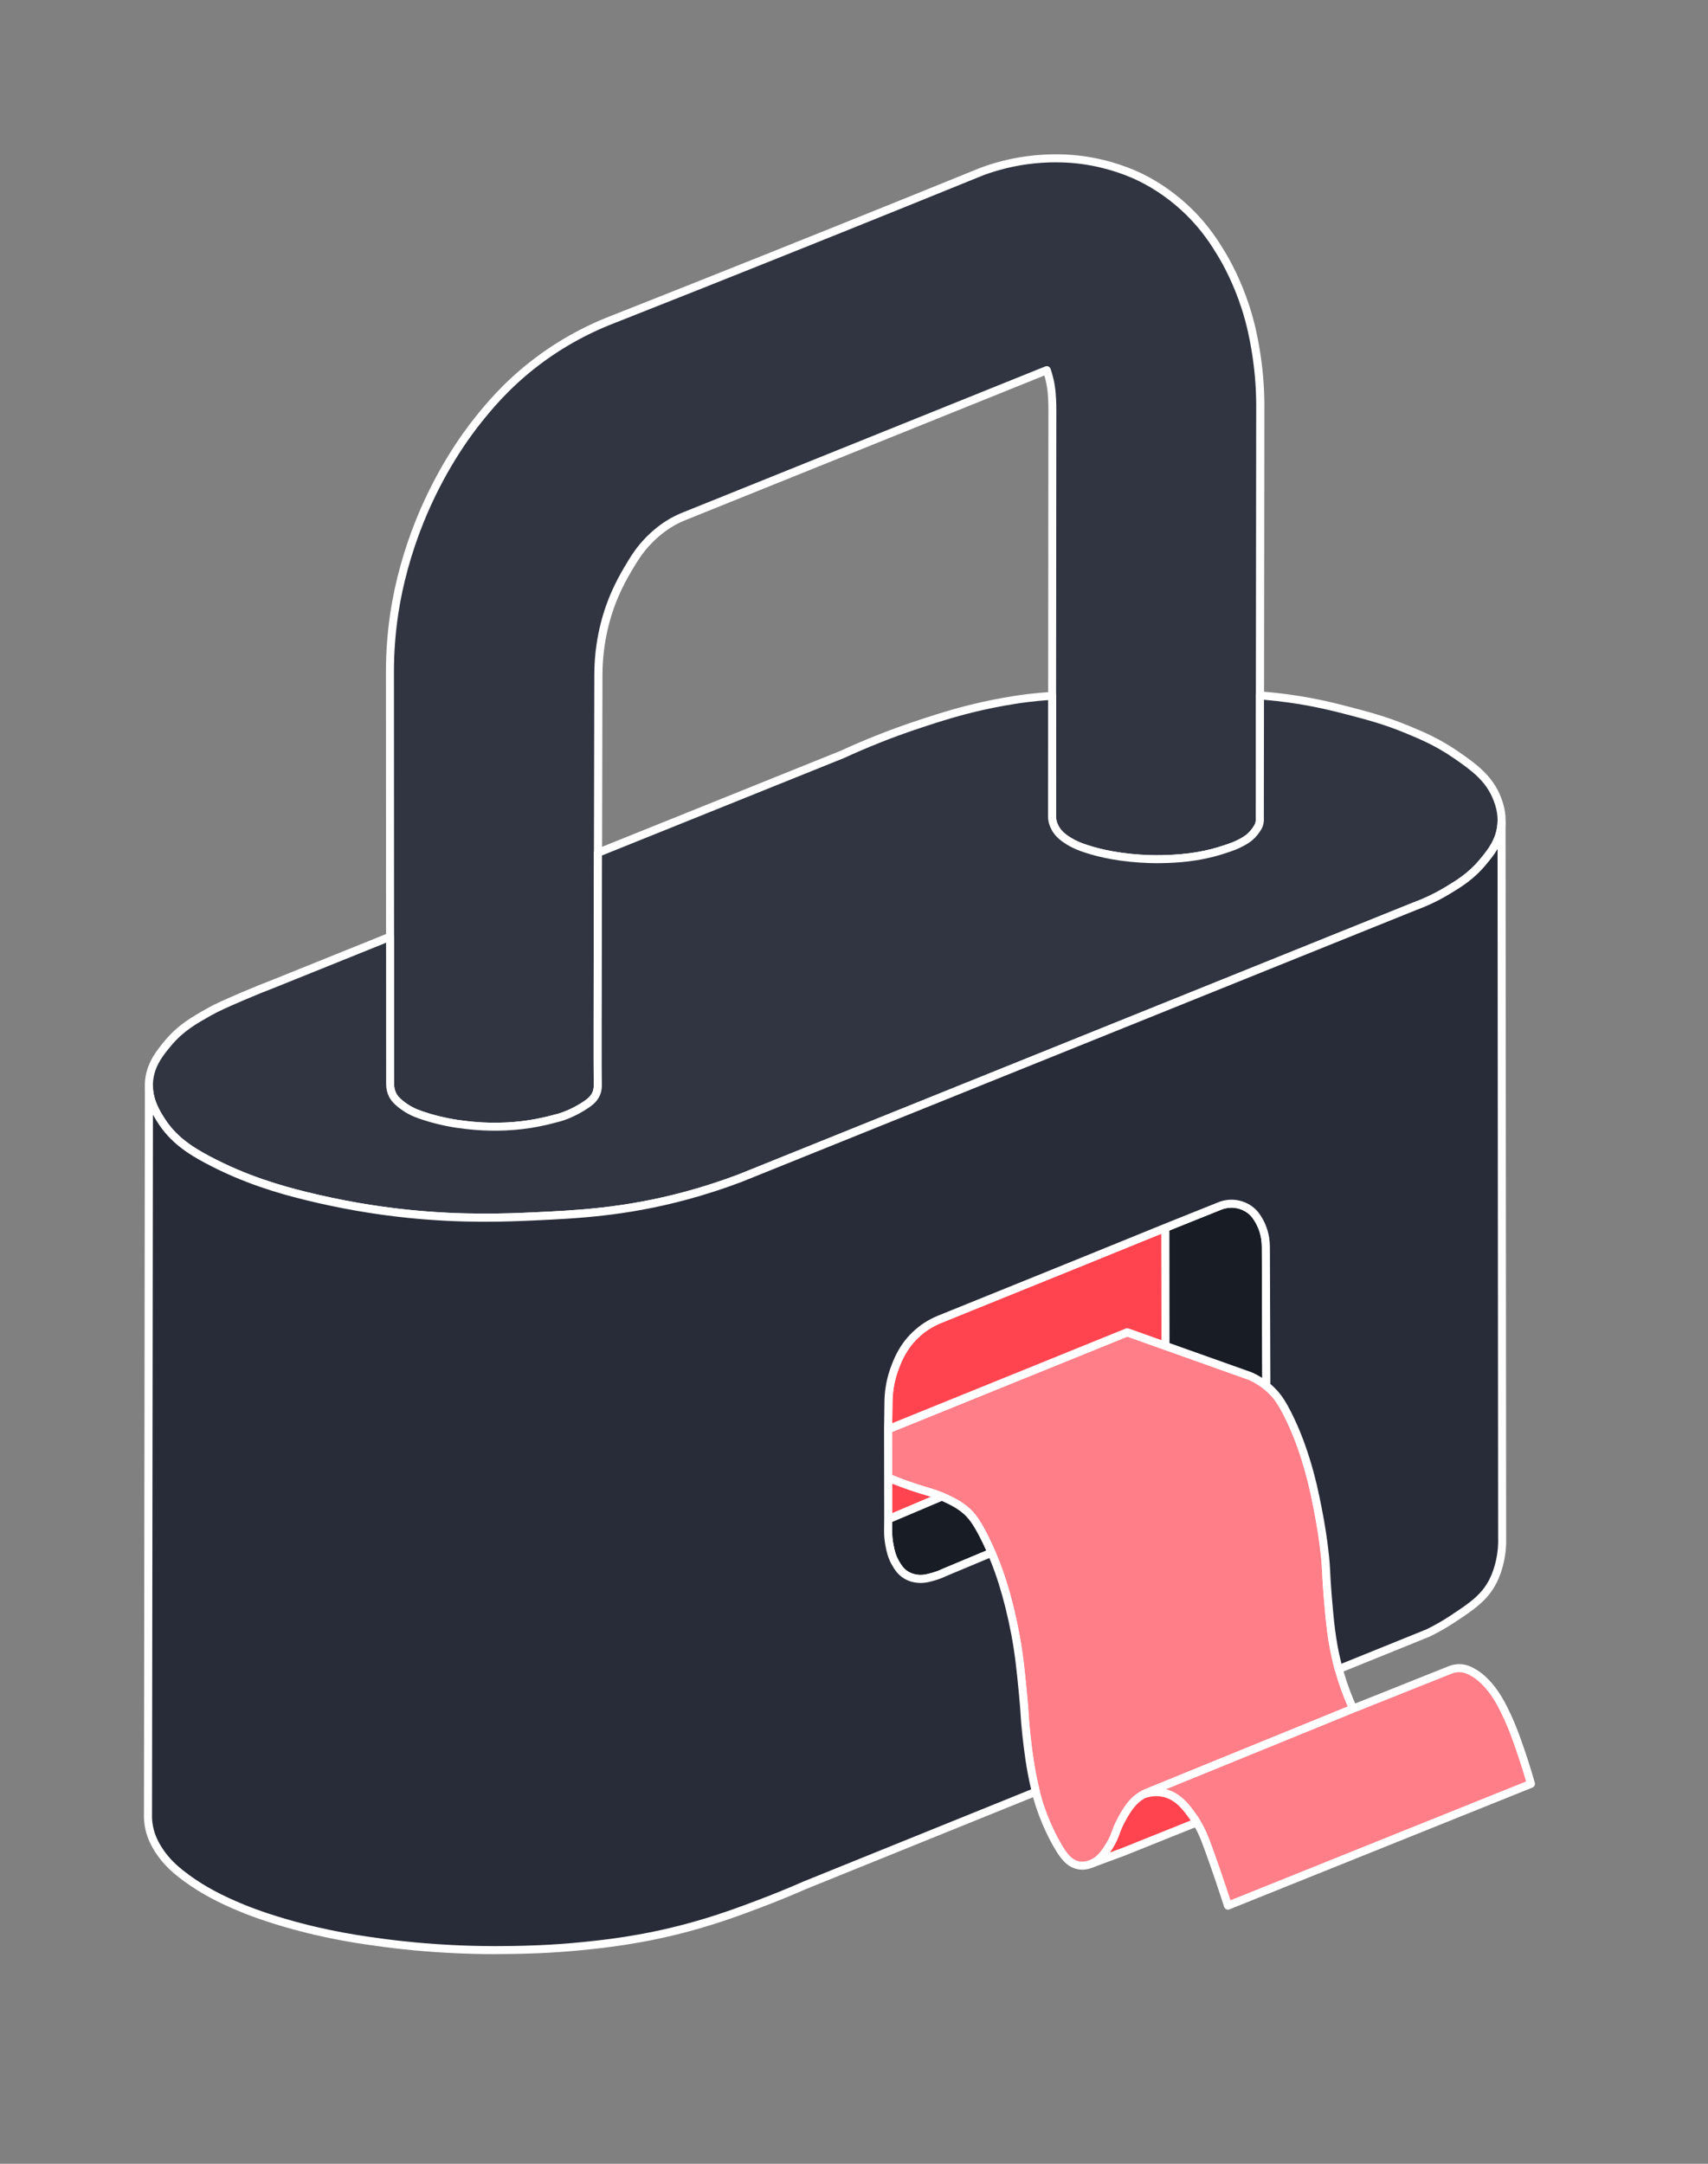<svg width="120" height="152" viewBox="0 0 120 152" fill="none" xmlns="http://www.w3.org/2000/svg">
<rect x="0" y="0" width="120" height="152" fill="#808080" stroke="none"/>
<g id="illustration / dark / safe-and-secure-test">
<g id="illustration">
<path d="M42 76.2C42.002 76.261 42.017 76.51 41.905 76.794C41.755 77.173 41.466 77.398 41.276 77.532C40.263 78.248 39.311 78.502 39.311 78.502C38.37 78.754 37.232 79.058 35.523 79.135C34.003 79.204 32.876 79.054 32.085 78.945C32.085 78.945 30.59 78.739 29.219 78.197C29.123 78.159 28.625 77.958 28.11 77.531C27.787 77.262 27.662 77.077 27.589 76.931C27.433 76.627 27.409 76.338 27.409 76.166C27.405 66.525 27.401 56.886 27.396 47.246C27.395 46.166 27.456 44.743 27.702 43.093C27.85 42.096 28.276 39.623 29.485 36.624C31.067 32.703 33.079 30.136 33.612 29.476C34.331 28.584 35.512 27.135 37.433 25.629C39.568 23.954 41.625 22.99 43.07 22.434C45.01 21.669 46.946 20.901 48.881 20.131C55.595 17.462 62.299 14.766 68.995 12.044C69.768 11.758 70.818 11.443 72.089 11.264C74.024 10.993 75.532 11.171 76.062 11.245C78.216 11.543 79.745 12.27 80.175 12.482C80.745 12.764 82.131 13.503 83.55 14.898C84.7 16.029 85.352 17.08 85.786 17.793C86.026 18.186 86.852 19.577 87.503 21.587C87.898 22.804 88.07 23.762 88.182 24.403C88.458 25.971 88.535 27.337 88.541 28.397C88.53 38.101 88.519 47.805 88.507 57.509C88.513 57.587 88.513 57.704 88.48 57.838C88.435 58.026 88.35 58.15 88.241 58.308C88.168 58.414 88.04 58.594 87.823 58.787C87.77 58.833 87.589 58.991 87.205 59.195C86.843 59.387 86.543 59.492 86.401 59.54C85.898 59.712 85.408 59.879 84.667 60.036C83.717 60.237 82.977 60.288 82.481 60.321C82.189 60.34 81.578 60.373 80.793 60.35C79.509 60.315 78.536 60.154 78.127 60.08C77.594 59.984 76.986 59.848 76.305 59.626C75.88 59.487 75.512 59.342 75.112 59.101C74.574 58.779 74.356 58.51 74.253 58.363C74.051 58.075 73.98 57.821 73.963 57.754C73.921 57.588 73.909 57.444 73.908 57.339C73.916 47.837 73.925 38.337 73.933 28.835C73.936 28.644 73.933 28.384 73.916 28.077C73.9 27.769 73.881 27.428 73.803 26.999C73.757 26.739 73.679 26.397 73.543 26.001L48.131 36.238C47.902 36.327 47.595 36.459 47.253 36.651C47.026 36.778 46.356 37.169 45.615 37.916C44.909 38.627 44.529 39.269 44.084 40.019C43.355 41.249 42.977 42.273 42.874 42.562C42.703 43.04 42.384 44.006 42.195 45.277C42.072 46.096 42.036 46.813 42.035 47.38C41.994 63.76 41.971 75.587 41.995 76.2H42Z" fill="#303541"/>
<path d="M34.754 79.436C33.571 79.436 32.676 79.313 32.048 79.227C31.986 79.218 30.504 79.01 29.117 78.46C28.929 78.385 28.437 78.167 27.932 77.75C27.562 77.443 27.42 77.221 27.338 77.062C27.198 76.79 27.126 76.488 27.128 76.167L27.115 47.248C27.113 45.849 27.217 44.437 27.424 43.053C27.746 40.904 28.368 38.644 29.226 36.52C30.662 32.959 32.454 30.467 33.395 29.299C34.051 28.483 35.274 26.964 37.261 25.407C38.99 24.052 40.912 22.963 42.973 22.171C44.909 21.405 46.845 20.639 48.78 19.869C55.472 17.209 62.238 14.488 68.893 11.783C69.919 11.404 70.98 11.137 72.055 10.987C73.779 10.745 75.209 10.843 76.107 10.967C78.095 11.243 79.592 11.878 80.308 12.232C81.544 12.843 82.735 13.697 83.755 14.7C84.954 15.88 85.63 16.987 86.035 17.649C86.43 18.297 87.182 19.659 87.78 21.503C88.189 22.766 88.364 23.762 88.469 24.357C88.702 25.688 88.826 27.047 88.832 28.398L88.799 57.503C88.807 57.64 88.796 57.776 88.765 57.908C88.707 58.152 88.592 58.315 88.482 58.473C88.411 58.574 88.265 58.783 88.018 59.002C87.857 59.145 87.625 59.299 87.345 59.448C86.95 59.657 86.623 59.769 86.5 59.81C86.002 59.98 85.489 60.155 84.734 60.315C83.744 60.524 82.97 60.575 82.507 60.605C81.95 60.642 81.374 60.651 80.793 60.635C79.872 60.609 78.936 60.514 78.085 60.36C77.414 60.24 76.825 60.091 76.225 59.896C75.843 59.772 75.428 59.619 74.975 59.346C74.544 59.087 74.236 58.82 74.03 58.527C73.822 58.231 73.733 57.961 73.697 57.826C73.656 57.669 73.635 57.507 73.634 57.345L73.659 28.837C73.662 28.589 73.656 28.34 73.644 28.094C73.628 27.798 73.61 27.463 73.535 27.05C73.494 26.825 73.441 26.6 73.376 26.378L48.247 36.501C47.956 36.614 47.671 36.747 47.401 36.898C47.025 37.108 46.447 37.49 45.827 38.115C45.147 38.801 44.772 39.433 44.339 40.163C43.691 41.253 43.316 42.194 43.151 42.656C42.847 43.504 42.623 44.399 42.485 45.318C42.383 45.999 42.331 46.693 42.328 47.38C42.294 61.253 42.263 75.524 42.288 76.188L42.005 76.2L42.288 76.195C42.298 76.443 42.26 76.679 42.174 76.898C42.004 77.33 41.696 77.587 41.445 77.764C40.403 78.501 39.431 78.765 39.39 78.777C38.45 79.028 37.28 79.34 35.543 79.419C35.27 79.432 35.008 79.436 34.761 79.436H34.754ZM74.177 11.402C73.566 11.402 72.877 11.44 72.13 11.544C71.096 11.689 70.074 11.946 69.094 12.308C62.446 15.011 55.678 17.732 48.985 20.393C47.05 21.162 45.113 21.93 43.174 22.695C41.164 23.468 39.291 24.53 37.607 25.849C35.67 27.367 34.475 28.854 33.832 29.651C32.911 30.796 31.156 33.237 29.747 36.729C28.907 38.814 28.296 41.029 27.98 43.135C27.778 44.491 27.675 45.874 27.678 47.246L27.69 76.166C27.69 76.396 27.74 76.61 27.839 76.802C27.895 76.913 27.999 77.071 28.29 77.313C28.733 77.679 29.16 77.869 29.323 77.934C30.644 78.457 32.108 78.664 32.122 78.665C32.861 78.767 33.982 78.921 35.508 78.853C37.184 78.777 38.321 78.474 39.233 78.231C39.243 78.228 40.154 77.978 41.109 77.303C41.307 77.163 41.523 76.982 41.638 76.692C41.694 76.546 41.72 76.388 41.714 76.219V76.213C41.693 75.675 41.706 67.053 41.754 47.382C41.756 46.666 41.81 45.945 41.916 45.238C42.059 44.282 42.292 43.349 42.608 42.468C42.78 41.986 43.171 41.009 43.843 39.877C44.295 39.115 44.686 38.456 45.415 37.719C46.082 37.047 46.708 36.634 47.115 36.406C47.41 36.242 47.718 36.098 48.031 35.976L73.438 25.741C73.511 25.712 73.591 25.714 73.662 25.746C73.733 25.779 73.786 25.838 73.812 25.912C73.928 26.253 74.018 26.602 74.082 26.951C74.163 27.4 74.182 27.753 74.199 28.064C74.213 28.325 74.219 28.586 74.216 28.842L74.191 57.342C74.192 57.455 74.208 57.572 74.238 57.686C74.257 57.765 74.322 57.971 74.485 58.202C74.544 58.285 74.721 58.538 75.257 58.861C75.641 59.092 75.989 59.227 76.393 59.359C76.966 59.547 77.533 59.687 78.178 59.803C79.001 59.951 79.909 60.043 80.802 60.069C81.365 60.084 81.923 60.075 82.462 60.039C82.909 60.009 83.659 59.961 84.608 59.761C85.331 59.608 85.804 59.447 86.306 59.274C86.42 59.236 86.715 59.134 87.07 58.946C87.39 58.776 87.56 58.642 87.633 58.577C87.831 58.401 87.947 58.236 88.008 58.147C88.115 57.994 88.172 57.908 88.204 57.773C88.223 57.696 88.23 57.613 88.224 57.53C88.224 57.523 88.224 57.516 88.224 57.51L88.258 28.398C88.251 27.081 88.131 25.753 87.903 24.453C87.801 23.873 87.63 22.902 87.234 21.676C86.654 19.886 85.927 18.568 85.544 17.942C85.154 17.302 84.5 16.232 83.35 15.1C82.373 14.138 81.232 13.321 80.049 12.737C79.365 12.397 77.93 11.789 76.022 11.525C75.549 11.46 74.919 11.402 74.174 11.402H74.177Z" fill="white"/>
<path d="M105.487 57.92C105.388 59.104 104.73 59.9 104.188 60.555C103.362 61.555 102.484 62.085 101.692 62.562C100.811 63.095 100.016 63.433 99.439 63.647C83.621 70.021 67.802 76.396 51.984 82.769C51.069 83.116 49.783 83.564 48.216 83.988C43.963 85.138 40.581 85.309 37.434 85.452C35.443 85.541 32.506 85.663 28.648 85.266C27.391 85.137 24.759 84.82 21.486 84.014C19.367 83.492 17.071 82.787 14.603 81.478C13.37 80.824 12.161 80.055 11.289 78.663C10.937 78.102 10.417 77.246 10.463 76.107C10.517 74.812 11.275 73.912 11.848 73.232C12.708 72.211 13.64 71.682 14.617 71.129C15.272 70.757 15.87 70.499 17.067 69.983C18.013 69.576 18.805 69.263 19.356 69.052C22.039 67.971 24.722 66.888 27.405 65.808C27.406 69.26 27.407 72.713 27.409 76.166C27.409 76.338 27.433 76.629 27.59 76.932C27.664 77.078 27.788 77.263 28.112 77.532C28.627 77.957 29.123 78.159 29.219 78.197C30.591 78.74 32.085 78.945 32.085 78.945C32.876 79.054 34.003 79.203 35.523 79.135C37.23 79.057 38.369 78.753 39.311 78.502C39.311 78.502 40.263 78.248 41.276 77.532C41.466 77.398 41.755 77.173 41.905 76.794C42.017 76.51 42.001 76.261 42 76.2C41.983 75.757 41.99 69.499 42.01 59.911C47.735 57.607 53.459 55.303 59.184 52.998C59.872 52.681 60.718 52.309 61.698 51.92C62.238 51.704 63.415 51.245 64.972 50.742C66.132 50.366 67.4 49.958 69.126 49.578C70.723 49.227 71.884 49.081 72.231 49.039C72.873 48.963 73.444 48.915 73.919 48.885C73.918 51.704 73.915 54.523 73.912 57.342C73.914 57.445 73.925 57.589 73.968 57.756C73.984 57.822 74.054 58.075 74.257 58.364C74.361 58.511 74.579 58.78 75.116 59.102C75.516 59.343 75.884 59.489 76.308 59.627C76.989 59.849 77.598 59.985 78.131 60.081C78.539 60.155 79.512 60.315 80.796 60.351C81.581 60.373 82.192 60.34 82.484 60.322C82.98 60.289 83.72 60.237 84.67 60.036C85.411 59.88 85.901 59.713 86.404 59.541C86.544 59.493 86.844 59.388 87.206 59.196C87.592 58.992 87.773 58.835 87.826 58.788C88.043 58.595 88.171 58.415 88.244 58.309C88.355 58.152 88.439 58.027 88.485 57.839C88.516 57.705 88.516 57.589 88.51 57.511C88.513 54.624 88.517 51.739 88.52 48.854C89.127 48.901 89.841 48.971 90.64 49.084C92.453 49.34 93.797 49.687 94.704 49.923C96.07 50.279 97.312 50.602 98.897 51.261C99.938 51.693 101.034 52.155 102.322 53.047C103.529 53.885 104.647 54.681 105.197 56.132C105.323 56.463 105.555 57.098 105.487 57.92Z" fill="#303541"/>
<path d="M34.066 85.823C32.53 85.823 30.699 85.76 28.618 85.546C26.242 85.303 23.819 84.88 21.418 84.287C19.575 83.834 17.119 83.132 14.47 81.726C13.23 81.068 11.956 80.261 11.049 78.811C10.705 78.262 10.13 77.343 10.18 76.094C10.238 74.702 11.043 73.748 11.63 73.049C12.525 71.985 13.518 71.424 14.477 70.881C15.139 70.504 15.735 70.248 16.92 69.736L16.954 69.722C17.713 69.396 18.487 69.08 19.254 68.787L19.72 68.599C22.247 67.581 24.773 66.563 27.299 65.544C27.386 65.509 27.485 65.52 27.563 65.573C27.641 65.625 27.688 65.713 27.688 65.807L27.692 76.166C27.692 76.397 27.741 76.61 27.84 76.801C27.897 76.913 27.997 77.07 28.291 77.313C28.731 77.677 29.16 77.868 29.323 77.933C30.648 78.457 32.108 78.662 32.122 78.665C32.861 78.767 33.977 78.921 35.509 78.852C37.179 78.776 38.315 78.475 39.227 78.231C39.246 78.225 40.155 77.975 41.111 77.3C41.297 77.17 41.524 76.982 41.642 76.689C41.725 76.477 41.72 76.285 41.717 76.221C41.717 76.221 41.717 76.207 41.717 76.206C41.701 75.804 41.704 70.625 41.727 59.909C41.727 59.793 41.797 59.69 41.904 59.648C47.629 57.344 53.353 55.04 59.078 52.734C59.901 52.354 60.752 51.99 61.593 51.657C62.303 51.372 63.453 50.935 64.884 50.473C65.954 50.126 67.284 49.695 69.064 49.302C69.815 49.136 70.969 48.908 72.195 48.758C72.772 48.689 73.347 48.637 73.901 48.603C73.98 48.596 74.055 48.626 74.113 48.679C74.171 48.733 74.202 48.808 74.202 48.886C74.202 51.47 74.198 54.054 74.197 56.638V57.342C74.197 57.454 74.213 57.571 74.242 57.687C74.262 57.765 74.325 57.97 74.489 58.202C74.549 58.286 74.725 58.539 75.262 58.861C75.648 59.093 75.994 59.229 76.396 59.359C76.967 59.546 77.534 59.687 78.181 59.803C79 59.952 79.908 60.044 80.803 60.069C81.36 60.085 81.919 60.075 82.465 60.039C82.909 60.01 83.654 59.962 84.611 59.759C85.34 59.607 85.811 59.444 86.311 59.274C86.434 59.232 86.719 59.134 87.072 58.948C87.309 58.822 87.51 58.692 87.636 58.578C87.835 58.4 87.95 58.236 88.011 58.148C88.115 58 88.176 57.909 88.209 57.774C88.227 57.696 88.233 57.614 88.227 57.532C88.227 57.525 88.227 57.518 88.227 57.511L88.237 48.853C88.237 48.774 88.27 48.699 88.328 48.645C88.386 48.592 88.462 48.565 88.541 48.57C89.272 48.627 89.971 48.703 90.68 48.802C92.538 49.064 93.938 49.429 94.774 49.647L94.801 49.654C96.143 50.005 97.412 50.336 99.005 50.997C100.006 51.412 101.14 51.883 102.481 52.812C103.654 53.625 104.867 54.467 105.46 56.028C105.574 56.328 105.842 57.034 105.767 57.939C105.661 59.214 104.963 60.055 104.405 60.731C103.545 61.772 102.637 62.318 101.836 62.8C101.112 63.239 100.338 63.611 99.535 63.908C83.724 70.28 67.905 76.654 52.087 83.027C50.849 83.496 49.572 83.909 48.287 84.258C43.925 85.437 40.482 85.593 37.444 85.732C36.58 85.77 35.441 85.821 34.064 85.821L34.066 85.823ZM27.122 66.226C24.726 67.192 22.328 68.158 19.933 69.124L19.462 69.314C18.698 69.606 17.931 69.918 17.179 70.241L17.145 70.255C15.978 70.759 15.391 71.012 14.756 71.373C13.797 71.915 12.893 72.428 12.063 73.412C11.497 74.084 10.794 74.919 10.745 76.117C10.701 77.192 11.219 78.018 11.528 78.51C12.318 79.771 13.381 80.507 14.735 81.225C17.329 82.602 19.74 83.29 21.552 83.736C23.928 84.322 26.326 84.74 28.676 84.981C32.58 85.382 35.609 85.248 37.421 85.166C40.43 85.029 43.84 84.874 48.142 83.712C49.41 83.368 50.668 82.961 51.885 82.501C67.698 76.129 83.516 69.755 99.334 63.38C100.111 63.093 100.853 62.735 101.546 62.315C102.309 61.855 103.173 61.337 103.971 60.37C104.507 59.723 105.113 58.989 105.205 57.892C105.27 57.115 105.043 56.516 104.934 56.229C104.403 54.83 103.314 54.075 102.162 53.276C100.87 52.381 99.766 51.922 98.79 51.518C97.233 50.87 95.984 50.545 94.66 50.2L94.633 50.193C93.808 49.978 92.428 49.618 90.602 49.361C90.005 49.276 89.414 49.21 88.804 49.157L88.794 57.498C88.803 57.632 88.791 57.768 88.762 57.9C88.702 58.148 88.588 58.311 88.478 58.468C88.41 58.567 88.265 58.774 88.015 58.996C87.854 59.14 87.62 59.294 87.339 59.441C86.949 59.649 86.62 59.761 86.497 59.803C86.004 59.973 85.493 60.147 84.729 60.308C83.734 60.519 82.963 60.57 82.503 60.6C81.94 60.635 81.363 60.645 80.79 60.629C79.865 60.602 78.93 60.508 78.083 60.355C77.41 60.233 76.819 60.086 76.222 59.891C75.843 59.767 75.428 59.614 74.972 59.339C74.542 59.081 74.233 58.813 74.027 58.52C73.817 58.223 73.728 57.953 73.694 57.819C73.653 57.66 73.632 57.499 73.631 57.338V56.629C73.634 54.147 73.636 51.664 73.638 49.18C73.188 49.212 72.728 49.258 72.266 49.313C71.062 49.46 69.928 49.685 69.188 49.847C67.434 50.234 66.119 50.661 65.061 51.005C63.644 51.463 62.508 51.894 61.805 52.176C60.972 52.507 60.132 52.867 59.305 53.248C53.626 55.535 47.96 57.815 42.294 60.096C42.273 70.673 42.268 75.787 42.284 76.183C42.284 76.183 42.284 76.197 42.284 76.199C42.287 76.291 42.295 76.571 42.169 76.892C41.995 77.33 41.67 77.596 41.44 77.757C40.399 78.494 39.427 78.759 39.386 78.77C38.437 79.022 37.27 79.333 35.537 79.412C33.955 79.481 32.761 79.319 32.048 79.22C31.986 79.211 30.505 79.002 29.117 78.453C28.929 78.378 28.436 78.159 27.934 77.743C27.559 77.432 27.419 77.211 27.34 77.053C27.2 76.783 27.129 76.482 27.129 76.16L27.125 66.22L27.122 66.226Z" fill="white"/>
<path d="M79.199 93.591C82.082 94.617 84.963 95.641 87.845 96.666C88.258 96.853 88.866 97.188 89.438 97.779C89.743 98.095 90.05 98.496 90.541 99.492C90.979 100.379 91.361 101.328 91.729 102.508C92.159 103.884 92.377 104.957 92.558 105.863C92.848 107.315 92.989 108.432 93.037 108.838C93.206 110.253 93.145 110.452 93.276 112.053C93.439 114.025 93.579 115.612 94.115 117.467C94.442 118.598 94.815 119.483 95.067 120.03C90.284 121.981 85.5 123.931 80.717 125.88C80.546 125.945 80.299 126.057 80.038 126.239C79.778 126.422 79.353 126.777 78.8 127.816C78.304 128.749 78.452 128.822 77.981 129.614C77.445 130.515 77.061 130.743 76.884 130.832C76.751 130.898 76.29 131.132 75.765 131.031C75.106 130.905 74.703 130.321 74.368 129.753C73.341 128.017 72.911 126.391 72.83 126.078C72.402 124.412 72.247 123.077 72.112 121.865C71.965 120.558 72.031 120.602 71.859 118.849C71.709 117.315 71.6 116.204 71.327 114.749C71 113.012 70.618 111.738 70.434 111.155C70.231 110.51 69.841 109.35 69.156 107.987C68.596 106.872 68.239 106.416 67.785 106.044C67.287 105.635 66.751 105.39 66.374 105.219C65.764 104.94 65.359 104.841 64.763 104.66C64.191 104.485 63.382 104.215 62.406 103.809C62.403 102.673 62.399 101.537 62.396 100.402C67.997 98.132 73.598 95.863 79.199 93.593V93.591Z" fill="#FF7E88"/>
<path d="M76.031 131.339C75.924 131.339 75.818 131.329 75.713 131.309C74.968 131.166 74.509 130.547 74.125 129.897C73.162 128.269 72.707 126.735 72.556 126.149C72.115 124.431 71.956 123.026 71.831 121.898C71.756 121.23 71.736 120.905 71.712 120.53C71.688 120.159 71.662 119.739 71.577 118.878C71.427 117.349 71.319 116.244 71.048 114.803C70.815 113.559 70.518 112.361 70.164 111.242C70.036 110.833 69.644 109.59 68.903 108.116C68.341 106.997 68.002 106.59 67.604 106.265C67.135 105.878 66.626 105.647 66.255 105.478C65.776 105.259 65.429 105.157 64.992 105.026C64.893 104.996 64.788 104.965 64.68 104.932C63.893 104.692 63.091 104.402 62.298 104.071C62.193 104.027 62.124 103.924 62.124 103.811L62.114 100.403C62.114 100.287 62.183 100.184 62.291 100.14L79.093 93.332C79.157 93.306 79.229 93.303 79.294 93.327L87.94 96.402C87.947 96.405 87.954 96.408 87.962 96.411C88.602 96.701 89.168 97.095 89.64 97.585C89.976 97.931 90.299 98.368 90.794 99.368C91.26 100.31 91.642 101.28 92 102.425C92.442 103.843 92.67 104.979 92.835 105.808C93.093 107.091 93.24 108.146 93.318 108.805C93.417 109.631 93.437 110.042 93.463 110.563C93.482 110.935 93.503 111.358 93.558 112.031C93.714 113.905 93.848 115.525 94.387 117.39C94.636 118.253 94.951 119.103 95.323 119.913C95.356 119.984 95.357 120.063 95.329 120.135C95.301 120.208 95.244 120.264 95.172 120.294L80.822 126.144C80.595 126.23 80.388 126.34 80.198 126.473C79.951 126.646 79.561 126.988 79.048 127.951C78.818 128.383 78.736 128.616 78.655 128.841C78.566 129.091 78.481 129.327 78.224 129.76C77.68 130.674 77.27 130.955 77.01 131.087C76.673 131.257 76.345 131.341 76.03 131.341L76.031 131.339ZM62.689 103.618C63.409 103.913 64.133 104.171 64.846 104.389C64.955 104.422 65.057 104.453 65.155 104.483C65.596 104.614 65.975 104.727 66.491 104.962C66.868 105.133 67.438 105.393 67.965 105.826C68.495 106.262 68.874 106.795 69.409 107.861C70.17 109.376 70.572 110.652 70.705 111.072C71.064 112.212 71.367 113.433 71.604 114.699C71.88 116.165 71.989 117.28 72.14 118.821C72.225 119.694 72.252 120.118 72.276 120.495C72.299 120.862 72.32 121.181 72.392 121.835C72.516 122.947 72.672 124.329 73.103 126.009C73.248 126.571 73.683 128.045 74.61 129.61C74.905 130.108 75.266 130.65 75.818 130.755C76.102 130.81 76.417 130.75 76.755 130.581C76.87 130.523 77.215 130.349 77.738 129.47C77.968 129.084 78.04 128.883 78.123 128.65C78.207 128.417 78.301 128.153 78.55 127.685C79.115 126.626 79.555 126.233 79.876 126.009C80.103 125.851 80.352 125.718 80.615 125.618L94.688 119.879C94.356 119.126 94.073 118.342 93.843 117.547C93.288 115.626 93.152 113.981 92.994 112.078C92.937 111.396 92.916 110.969 92.898 110.593C92.872 110.083 92.852 109.68 92.756 108.874C92.678 108.225 92.534 107.185 92.281 105.921C92.109 105.058 91.894 103.986 91.459 102.596C91.111 101.481 90.739 100.536 90.288 99.621C89.827 98.686 89.533 98.289 89.234 97.981C88.814 97.545 88.311 97.193 87.74 96.934L79.207 93.899L62.681 100.596L62.689 103.624V103.618Z" fill="white"/>
<path d="M81.884 94.546C80.989 94.227 80.094 93.91 79.199 93.591C73.598 95.862 67.996 98.131 62.396 100.4C62.406 99.708 62.415 99.015 62.425 98.323C62.461 97.306 62.703 96.514 62.895 96.017C63.1 95.486 63.456 94.594 64.322 93.771C64.932 93.191 65.557 92.871 65.964 92.7C66.338 92.549 67.804 91.954 68.183 91.8C72.381 90.099 75.487 88.846 76.276 88.526C77.566 88.003 79.494 87.221 81.874 86.25C81.877 89.014 81.88 91.781 81.884 94.546Z" fill="#FF444F"/>
<path d="M62.396 100.681C62.34 100.681 62.285 100.664 62.236 100.632C62.159 100.578 62.112 100.489 62.113 100.394L62.143 98.318C62.173 97.485 62.337 96.677 62.632 95.913C62.83 95.401 63.198 94.448 64.129 93.564C64.629 93.087 65.211 92.708 65.856 92.438L66.371 92.23C66.958 91.993 67.803 91.65 68.078 91.539C71.162 90.288 73.657 89.28 75.078 88.706L76.171 88.263C77.461 87.74 79.388 86.957 81.769 85.987C81.857 85.952 81.956 85.962 82.033 86.014C82.111 86.066 82.158 86.154 82.158 86.249C82.161 89.013 82.163 91.779 82.168 94.544C82.168 94.636 82.124 94.722 82.047 94.776C81.973 94.83 81.876 94.843 81.79 94.811L79.206 93.892L78.486 94.183C73.158 96.343 67.83 98.502 62.504 100.66C62.47 100.674 62.433 100.681 62.398 100.681H62.396ZM81.592 86.669C79.39 87.566 77.602 88.291 76.383 88.786L75.288 89.229C73.868 89.802 71.375 90.81 68.29 92.061C68.016 92.172 67.17 92.514 66.581 92.754L66.071 92.96C65.492 93.203 64.968 93.544 64.518 93.974C63.68 94.77 63.341 95.647 63.16 96.117C62.887 96.823 62.736 97.567 62.709 98.332L62.685 99.975C67.881 97.871 73.076 95.765 78.273 93.659L79.093 93.326C79.157 93.301 79.229 93.298 79.294 93.322L81.602 94.142C81.598 91.652 81.595 89.158 81.594 86.669H81.592Z" fill="white"/>
<path d="M88.971 97.356C88.552 97.02 88.146 96.803 87.845 96.667C85.858 95.96 83.872 95.254 81.885 94.547C81.88 91.782 81.877 89.016 81.875 86.252C83.174 85.73 84.474 85.208 85.774 84.688C85.962 84.62 86.343 84.511 86.821 84.577C87.357 84.652 87.715 84.904 87.828 84.99C88.144 85.231 88.303 85.492 88.443 85.726C88.501 85.82 88.778 86.291 88.89 86.99C88.93 87.246 88.938 87.463 88.937 87.615C88.948 90.863 88.959 94.109 88.971 97.356Z" fill="#181C25"/>
<path d="M88.971 97.639C88.907 97.639 88.845 97.618 88.794 97.577C88.475 97.321 88.121 97.103 87.739 96.93L81.79 94.814C81.677 94.775 81.602 94.667 81.602 94.549C81.598 91.783 81.595 89.017 81.592 86.253C81.592 86.137 81.663 86.034 81.769 85.99C83.069 85.468 84.369 84.946 85.668 84.426C86.055 84.286 86.463 84.243 86.859 84.299C87.419 84.376 87.814 84.625 87.999 84.767C88.362 85.041 88.541 85.341 88.685 85.581C88.769 85.717 89.053 86.225 89.169 86.946C89.204 87.174 89.221 87.4 89.22 87.618L89.254 97.355C89.254 97.463 89.192 97.562 89.094 97.611C89.055 97.629 89.013 97.639 88.971 97.639ZM82.168 94.348L87.94 96.402C87.947 96.405 87.954 96.408 87.962 96.411C88.213 96.524 88.456 96.654 88.685 96.803L88.653 87.617C88.653 87.484 88.647 87.279 88.609 87.034C88.51 86.416 88.271 85.99 88.2 85.874C88.067 85.652 87.931 85.426 87.656 85.216C87.541 85.129 87.229 84.921 86.78 84.859C86.395 84.805 86.072 84.881 85.869 84.955C84.637 85.448 83.397 85.946 82.157 86.444C82.159 89.078 82.162 91.714 82.166 94.349L82.168 94.348Z" fill="white"/>
<path d="M66.169 105.131C64.915 105.663 63.661 106.194 62.407 106.726V103.81C63.383 104.216 64.192 104.486 64.763 104.661C65.289 104.822 65.668 104.919 66.169 105.131Z" fill="#FF444F"/>
<path d="M62.407 107.008C62.352 107.008 62.298 106.993 62.251 106.962C62.172 106.909 62.124 106.82 62.124 106.726V103.809C62.124 103.714 62.171 103.627 62.25 103.574C62.329 103.522 62.428 103.512 62.516 103.549C63.288 103.87 64.072 104.153 64.847 104.392C64.956 104.426 65.059 104.457 65.159 104.485C65.541 104.598 65.871 104.697 66.281 104.871C66.385 104.915 66.453 105.018 66.453 105.132C66.453 105.245 66.385 105.348 66.281 105.392L62.519 106.987C62.483 107.003 62.445 107.01 62.408 107.01L62.407 107.008ZM62.69 104.229V106.298L65.4 105.149C65.268 105.107 65.137 105.068 64.997 105.025C64.896 104.996 64.791 104.965 64.68 104.931C64.019 104.728 63.35 104.492 62.69 104.229Z" fill="white"/>
<path d="M69.662 109.076C68.559 109.54 67.454 110.003 66.349 110.464C66.064 110.601 65.808 110.69 65.601 110.749C65.211 110.86 64.861 110.96 64.413 110.899C64.279 110.881 64.003 110.84 63.704 110.669C63.277 110.425 63.072 110.07 62.915 109.8C62.652 109.346 62.57 108.942 62.495 108.563C62.41 108.126 62.395 107.755 62.396 107.499C62.399 107.242 62.403 106.983 62.406 106.725C63.661 106.194 64.914 105.662 66.168 105.13C66.235 105.157 66.303 105.186 66.374 105.219C66.75 105.392 67.286 105.636 67.784 106.045C68.237 106.417 68.595 106.874 69.155 107.988C69.346 108.369 69.515 108.734 69.662 109.076Z" fill="#181C25"/>
<path d="M64.685 111.2C64.586 111.2 64.484 111.193 64.375 111.179C64.249 111.162 63.918 111.117 63.563 110.913C63.072 110.633 62.842 110.236 62.672 109.946C62.379 109.441 62.289 108.984 62.217 108.618C62.144 108.25 62.11 107.872 62.112 107.498L62.122 106.722C62.122 106.611 62.191 106.509 62.294 106.465L66.057 104.87C66.126 104.84 66.204 104.84 66.273 104.868C66.344 104.896 66.416 104.928 66.491 104.963C66.873 105.138 67.44 105.399 67.962 105.827C68.492 106.261 68.87 106.795 69.407 107.862C69.59 108.226 69.762 108.598 69.921 108.966C69.936 109.001 69.943 109.039 69.943 109.077C69.943 109.193 69.875 109.295 69.769 109.34C68.668 109.802 67.566 110.264 66.463 110.724C66.208 110.845 65.943 110.946 65.676 111.024C65.349 111.117 65.041 111.203 64.68 111.203L64.685 111.2ZM62.688 106.913L62.68 107.502C62.679 107.838 62.71 108.178 62.774 108.509C62.844 108.868 62.918 109.24 63.161 109.659C63.316 109.923 63.487 110.219 63.846 110.422C64.105 110.571 64.349 110.605 64.453 110.619C64.839 110.671 65.139 110.587 65.516 110.479C65.762 110.408 66 110.318 66.228 110.207C66.232 110.205 66.236 110.203 66.242 110.202C67.257 109.778 68.274 109.352 69.29 108.927C69.168 108.656 69.04 108.383 68.905 108.116C68.342 106.995 68.003 106.59 67.607 106.264C67.14 105.881 66.635 105.649 66.266 105.481C66.232 105.465 66.201 105.451 66.171 105.438L62.689 106.915L62.688 106.913Z" fill="white"/>
<path d="M105.536 107.969C105.522 91.241 105.507 74.515 105.495 57.787C105.493 57.831 105.491 57.875 105.487 57.92C105.388 59.104 104.73 59.9 104.188 60.555C103.362 61.555 102.484 62.085 101.692 62.562C100.811 63.095 100.016 63.433 99.439 63.647C83.621 70.021 67.802 76.396 51.984 82.769C51.069 83.116 49.783 83.564 48.216 83.988C43.963 85.138 40.581 85.309 37.434 85.452C35.443 85.541 32.506 85.663 28.648 85.266C27.391 85.137 24.759 84.82 21.486 84.014C19.367 83.492 17.071 82.787 14.603 81.478C13.37 80.824 12.161 80.055 11.289 78.663C10.966 78.147 10.498 77.38 10.463 76.373C10.44 93.483 10.419 110.594 10.396 127.704C10.405 127.916 10.432 128.211 10.517 128.555C10.576 128.8 10.729 129.32 11.168 129.993C11.693 130.793 12.301 131.31 12.726 131.644C13.963 132.616 15.232 133.279 16.494 133.826C17.214 134.139 18.32 134.582 20.021 135.078C22.998 135.947 25.379 136.273 26.997 136.488C27.642 136.575 29.666 136.833 32.321 136.941C32.854 136.964 34.213 137.012 35.982 136.982C36.977 136.965 38.708 136.931 40.868 136.715C42.453 136.556 45.084 136.283 48.362 135.398C50.473 134.828 52.147 134.194 53.366 133.733C54.662 133.244 55.747 132.787 56.562 132.429C61.967 130.242 67.372 128.054 72.776 125.869C72.388 124.301 72.24 123.026 72.11 121.866C71.963 120.56 72.029 120.603 71.857 118.851C71.707 117.316 71.598 116.206 71.325 114.751C70.998 113.014 70.616 111.74 70.432 111.157C70.285 110.693 70.043 109.96 69.662 109.078C68.558 109.54 67.454 110.003 66.349 110.464C66.064 110.601 65.808 110.69 65.601 110.749C65.211 110.86 64.861 110.96 64.413 110.899C64.279 110.881 64.003 110.84 63.704 110.669C63.277 110.425 63.072 110.07 62.915 109.8C62.652 109.346 62.57 108.942 62.495 108.563C62.41 108.126 62.395 107.755 62.396 107.499C62.399 107.242 62.403 106.983 62.406 106.725L62.406 103.809C62.403 102.672 62.398 101.536 62.396 100.4C62.406 99.708 62.415 99.015 62.425 98.323C62.461 97.306 62.703 96.514 62.895 96.017C63.1 95.486 63.456 94.594 64.322 93.771C64.932 93.191 65.557 92.871 65.964 92.7C66.338 92.549 67.804 91.954 68.183 91.8C72.381 90.099 75.487 88.846 76.276 88.526C77.566 88.003 79.494 87.222 81.875 86.252C83.174 85.73 84.474 85.208 85.774 84.688C85.962 84.62 86.343 84.511 86.821 84.577C87.357 84.652 87.715 84.904 87.828 84.99C88.144 85.231 88.303 85.492 88.443 85.726C88.501 85.82 88.778 86.291 88.89 86.99C88.93 87.246 88.938 87.463 88.937 87.615C88.948 90.863 88.959 94.109 88.971 97.356C89.126 97.479 89.284 97.62 89.438 97.779C89.743 98.096 90.049 98.496 90.541 99.492C90.978 100.379 91.361 101.328 91.729 102.508C92.158 103.884 92.375 104.956 92.557 105.861C92.847 107.314 92.987 108.431 93.035 108.837C93.205 110.252 93.143 110.451 93.276 112.052C93.433 113.949 93.567 115.489 94.055 117.256C96.144 116.41 98.235 115.564 100.324 114.718C100.757 114.509 101.36 114.191 102.041 113.739C103.372 112.858 104.301 112.244 104.896 111.063C105.38 110.106 105.49 109.082 105.516 108.788C105.546 108.453 105.543 108.17 105.536 107.969Z" fill="#282C38"/>
<path d="M34.861 137.274C33.708 137.274 32.806 137.244 32.31 137.223C29.875 137.124 27.914 136.896 26.96 136.767C25.482 136.571 23.007 136.243 19.944 135.349C18.164 134.83 17.06 134.378 16.382 134.084C14.853 133.421 13.636 132.715 12.552 131.865C12.08 131.493 11.469 130.963 10.933 130.147C10.595 129.629 10.363 129.115 10.242 128.619C10.17 128.325 10.127 128.019 10.114 127.712L10.18 76.371C10.18 76.216 10.305 76.091 10.459 76.088C10.61 76.091 10.74 76.207 10.746 76.361C10.78 77.315 11.248 78.064 11.53 78.51C12.319 79.772 13.382 80.508 14.736 81.226C17.33 82.602 19.741 83.291 21.553 83.737C23.929 84.322 26.327 84.741 28.677 84.981C32.58 85.383 35.611 85.249 37.423 85.167C40.431 85.029 43.841 84.875 48.144 83.713C49.411 83.369 50.67 82.961 51.885 82.501C67.698 76.129 83.516 69.755 99.334 63.38C100.111 63.093 100.853 62.735 101.546 62.315C102.309 61.855 103.173 61.337 103.971 60.37C104.507 59.723 105.113 58.989 105.205 57.892C105.21 57.85 105.212 57.813 105.212 57.774C105.216 57.622 105.342 57.5 105.495 57.5H105.499C105.654 57.503 105.778 57.629 105.778 57.783C105.791 74.509 105.805 91.234 105.819 107.959C105.829 108.256 105.822 108.535 105.798 108.808C105.764 109.205 105.631 110.232 105.149 111.185C104.521 112.431 103.549 113.075 102.204 113.965C101.638 114.339 101.048 114.676 100.446 114.967C100.44 114.97 100.434 114.973 100.429 114.975L94.16 117.512C94.085 117.542 94.002 117.539 93.93 117.503C93.858 117.468 93.804 117.403 93.783 117.325C93.278 115.498 93.146 113.91 92.993 112.069C92.937 111.389 92.916 110.962 92.897 110.584C92.872 110.074 92.852 109.672 92.754 108.864C92.678 108.218 92.534 107.181 92.279 105.91C92.104 105.043 91.886 103.962 91.457 102.585C91.112 101.476 90.739 100.531 90.285 99.61C89.822 98.675 89.53 98.278 89.231 97.969C89.091 97.824 88.944 97.691 88.793 97.571C88.725 97.517 88.685 97.436 88.685 97.35L88.651 87.609C88.651 87.476 88.646 87.271 88.608 87.026C88.508 86.408 88.269 85.983 88.199 85.867C88.066 85.645 87.93 85.418 87.654 85.209C87.54 85.121 87.227 84.913 86.779 84.851C86.394 84.797 86.07 84.874 85.868 84.947C84.576 85.465 83.277 85.987 81.978 86.509C79.599 87.479 77.671 88.261 76.382 88.785L75.287 89.227C73.867 89.8 71.373 90.808 68.288 92.059C68.014 92.171 67.168 92.513 66.58 92.752L66.069 92.958C65.491 93.202 64.966 93.543 64.516 93.972C63.679 94.769 63.34 95.646 63.159 96.115C62.886 96.821 62.734 97.565 62.707 98.33L62.678 100.401L62.688 103.805L62.678 107.5C62.676 107.836 62.707 108.176 62.771 108.507C62.842 108.866 62.915 109.238 63.159 109.656C63.313 109.921 63.484 110.217 63.843 110.42C64.102 110.569 64.347 110.603 64.45 110.617C64.836 110.669 65.136 110.584 65.513 110.477C65.76 110.406 65.997 110.316 66.225 110.205C66.229 110.204 66.233 110.201 66.239 110.2C67.344 109.739 68.448 109.276 69.552 108.814C69.696 108.754 69.859 108.821 69.921 108.962C70.301 109.842 70.549 110.586 70.701 111.068C71.061 112.204 71.363 113.424 71.602 114.694C71.878 116.168 71.987 117.28 72.137 118.82C72.223 119.693 72.25 120.119 72.273 120.493C72.295 120.861 72.315 121.178 72.389 121.831C72.508 122.889 72.655 124.206 73.048 125.797C73.082 125.935 73.01 126.075 72.88 126.127C69.609 127.449 66.338 128.773 63.067 130.097L56.665 132.687C55.617 133.146 54.538 133.588 53.464 133.994C52.237 134.458 50.558 135.094 48.435 135.667C45.073 136.575 42.355 136.846 40.895 136.992C38.67 137.216 36.858 137.245 35.987 137.261C35.591 137.268 35.213 137.271 34.86 137.271L34.861 137.274ZM10.745 78.3L10.681 127.704C10.691 127.961 10.729 128.229 10.793 128.487C10.899 128.922 11.105 129.377 11.406 129.84C11.896 130.585 12.463 131.077 12.902 131.422C13.96 132.254 15.102 132.914 16.607 133.568C17.27 133.856 18.352 134.298 20.101 134.808C23.125 135.689 25.572 136.015 27.034 136.21C27.977 136.336 29.919 136.562 32.332 136.66C32.976 136.687 34.302 136.729 35.978 136.701C36.843 136.687 38.639 136.655 40.84 136.435C42.284 136.291 44.972 136.022 48.289 135.127C50.385 134.561 52.05 133.93 53.266 133.47C54.331 133.069 55.402 132.632 56.449 132.172L62.859 129.578C66.054 128.285 69.25 126.991 72.445 125.7C72.086 124.179 71.945 122.921 71.83 121.899C71.755 121.233 71.735 120.909 71.711 120.534C71.689 120.164 71.662 119.744 71.577 118.88C71.428 117.355 71.321 116.253 71.048 114.803C70.816 113.571 70.511 112.341 70.164 111.242C70.03 110.819 69.822 110.191 69.512 109.447C68.498 109.873 67.481 110.297 66.465 110.722C66.211 110.843 65.946 110.944 65.679 111.021C65.263 111.139 64.878 111.247 64.375 111.179C64.249 111.162 63.918 111.117 63.563 110.913C63.072 110.633 62.842 110.236 62.672 109.946C62.379 109.441 62.289 108.984 62.217 108.618C62.144 108.25 62.11 107.872 62.112 107.498L62.122 106.722L62.112 100.402L62.142 98.322C62.171 97.489 62.335 96.681 62.631 95.917C62.829 95.405 63.197 94.452 64.127 93.568C64.628 93.091 65.209 92.712 65.854 92.442L66.369 92.234C66.956 91.997 67.802 91.654 68.076 91.543C71.161 90.292 73.656 89.284 75.076 88.71L76.169 88.267C77.459 87.744 79.387 86.961 81.767 85.991C83.069 85.469 84.369 84.947 85.668 84.427C86.055 84.287 86.463 84.244 86.859 84.3C87.419 84.377 87.814 84.626 87.999 84.768C88.361 85.042 88.541 85.342 88.685 85.582C88.769 85.718 89.053 86.226 89.169 86.947C89.204 87.175 89.221 87.401 89.22 87.619L89.254 97.223C89.387 97.334 89.517 97.456 89.641 97.585C89.975 97.931 90.299 98.367 90.794 99.368C91.261 100.316 91.644 101.287 92 102.425C92.438 103.83 92.658 104.925 92.835 105.807C93.093 107.096 93.24 108.149 93.318 108.805C93.417 109.631 93.438 110.042 93.463 110.563C93.482 110.935 93.503 111.358 93.559 112.03C93.701 113.736 93.824 115.222 94.248 116.874L100.211 114.461C100.788 114.181 101.351 113.86 101.887 113.505C103.214 112.627 104.086 112.05 104.646 110.938C105.085 110.071 105.205 109.13 105.236 108.765C105.259 108.512 105.265 108.256 105.255 107.98C105.255 107.978 105.255 107.973 105.255 107.971C105.241 91.861 105.228 75.75 105.215 59.64C104.966 60.06 104.672 60.416 104.407 60.736C103.548 61.777 102.64 62.323 101.839 62.805C101.115 63.244 100.341 63.616 99.538 63.913C83.726 70.284 67.908 76.659 52.09 83.032C50.852 83.501 49.575 83.913 48.289 84.263C43.927 85.442 40.485 85.598 37.447 85.737C35.619 85.819 32.563 85.954 28.618 85.549C26.242 85.305 23.819 84.882 21.418 84.29C19.575 83.836 17.119 83.134 14.47 81.728C13.23 81.071 11.955 80.263 11.049 78.813C10.958 78.67 10.851 78.498 10.743 78.3H10.745Z" fill="white"/>
<path d="M107.562 125.311C100.466 128.162 93.369 131.015 86.273 133.866C85.77 132.298 85.303 130.957 84.915 129.886C84.623 129.074 84.369 128.404 83.822 127.634C83.344 126.963 82.749 126.151 81.734 125.943C81.162 125.825 80.659 125.943 80.348 126.047C80.488 125.972 80.614 125.919 80.716 125.879C85.499 123.929 90.283 121.98 95.066 120.029C97.318 119.131 99.57 118.232 101.821 117.333C101.97 117.268 102.206 117.188 102.5 117.184C102.995 117.178 103.356 117.394 103.659 117.582C103.799 117.67 104.256 117.967 104.817 118.691C105.076 119.025 105.323 119.406 105.666 120.089C106.079 120.913 106.345 121.606 106.574 122.246C106.852 123.018 107.202 124.053 107.562 125.311Z" fill="#FF7E88"/>
<path d="M86.274 134.149C86.233 134.149 86.192 134.141 86.153 134.123C86.083 134.089 86.029 134.028 86.005 133.953C85.575 132.615 85.119 131.278 84.65 129.983C84.341 129.128 84.101 128.515 83.592 127.799C83.152 127.181 82.605 126.41 81.678 126.22C81.285 126.14 80.868 126.172 80.439 126.317C80.299 126.363 80.148 126.295 80.09 126.161C80.032 126.025 80.087 125.868 80.216 125.799C80.343 125.731 80.475 125.67 80.615 125.617L94.961 119.768L101.717 117.071C101.963 116.963 102.228 116.905 102.496 116.901C102.504 116.901 102.511 116.901 102.518 116.901C103.098 116.901 103.525 117.167 103.808 117.342C104.216 117.598 104.642 118.004 105.04 118.518C105.349 118.918 105.604 119.337 105.918 119.962C106.342 120.808 106.611 121.513 106.839 122.15C107.195 123.139 107.53 124.175 107.833 125.232C107.873 125.372 107.8 125.519 107.666 125.573L86.377 134.128C86.343 134.142 86.308 134.148 86.271 134.148L86.274 134.149ZM81.919 125.696C82.985 125.969 83.599 126.834 84.053 127.471C84.603 128.244 84.868 128.92 85.182 129.79C85.619 131 86.044 132.243 86.449 133.49L107.219 125.144C106.939 124.184 106.632 123.243 106.307 122.342C106.085 121.721 105.822 121.035 105.411 120.216C105.045 119.485 104.802 119.136 104.593 118.866C104.235 118.405 103.86 118.044 103.508 117.823C103.253 117.665 102.935 117.467 102.518 117.467C102.512 117.467 102.508 117.467 102.504 117.467C102.311 117.47 102.12 117.512 101.935 117.593L95.171 120.291L81.919 125.694V125.696Z" fill="white"/>
<path d="M84.078 128.019C82.361 128.708 80.644 129.397 78.927 130.086C78.217 130.349 77.508 130.612 76.798 130.873C76.833 130.856 76.862 130.842 76.883 130.831C77.06 130.742 77.446 130.514 77.982 129.613C78.451 128.823 78.302 128.749 78.8 127.816C79.353 126.777 79.777 126.421 80.038 126.239C80.146 126.164 80.252 126.1 80.35 126.048C80.352 126.046 80.354 126.046 80.357 126.045C80.668 125.941 81.167 125.827 81.736 125.943C82.75 126.151 83.345 126.963 83.823 127.634C83.917 127.765 84 127.893 84.078 128.019Z" fill="#FF444F"/>
<path d="M76.798 131.156C76.688 131.156 76.583 131.091 76.538 130.984C76.478 130.845 76.538 130.684 76.675 130.619C76.706 130.603 76.731 130.59 76.75 130.58C76.87 130.52 77.216 130.346 77.738 129.467C77.966 129.083 78.038 128.882 78.122 128.648C78.205 128.415 78.3 128.152 78.55 127.682C79.115 126.622 79.555 126.228 79.876 126.005C79.983 125.93 80.096 125.861 80.215 125.797C80.225 125.791 80.238 125.786 80.25 125.781C80.256 125.779 80.262 125.777 80.267 125.776C80.789 125.602 81.303 125.565 81.792 125.665C82.936 125.9 83.582 126.809 84.053 127.471C84.138 127.59 84.223 127.716 84.318 127.87C84.362 127.941 84.372 128.029 84.346 128.108C84.321 128.187 84.26 128.251 84.182 128.282L79.031 130.348L78.46 130.561C77.938 130.754 77.417 130.947 76.895 131.139C76.863 131.15 76.83 131.156 76.798 131.156ZM80.463 126.308C80.379 126.353 80.287 126.409 80.201 126.47C79.953 126.643 79.564 126.984 79.051 127.95C78.819 128.382 78.737 128.616 78.656 128.841C78.567 129.09 78.482 129.326 78.226 129.757C78.144 129.896 78.064 130.02 77.987 130.132C78.079 130.098 78.173 130.063 78.265 130.029L78.829 129.82L83.653 127.885C83.633 127.855 83.614 127.827 83.594 127.8C83.153 127.18 82.605 126.411 81.678 126.22C81.292 126.141 80.884 126.17 80.463 126.308Z" fill="white"/>
</g>
</g>
</svg>
